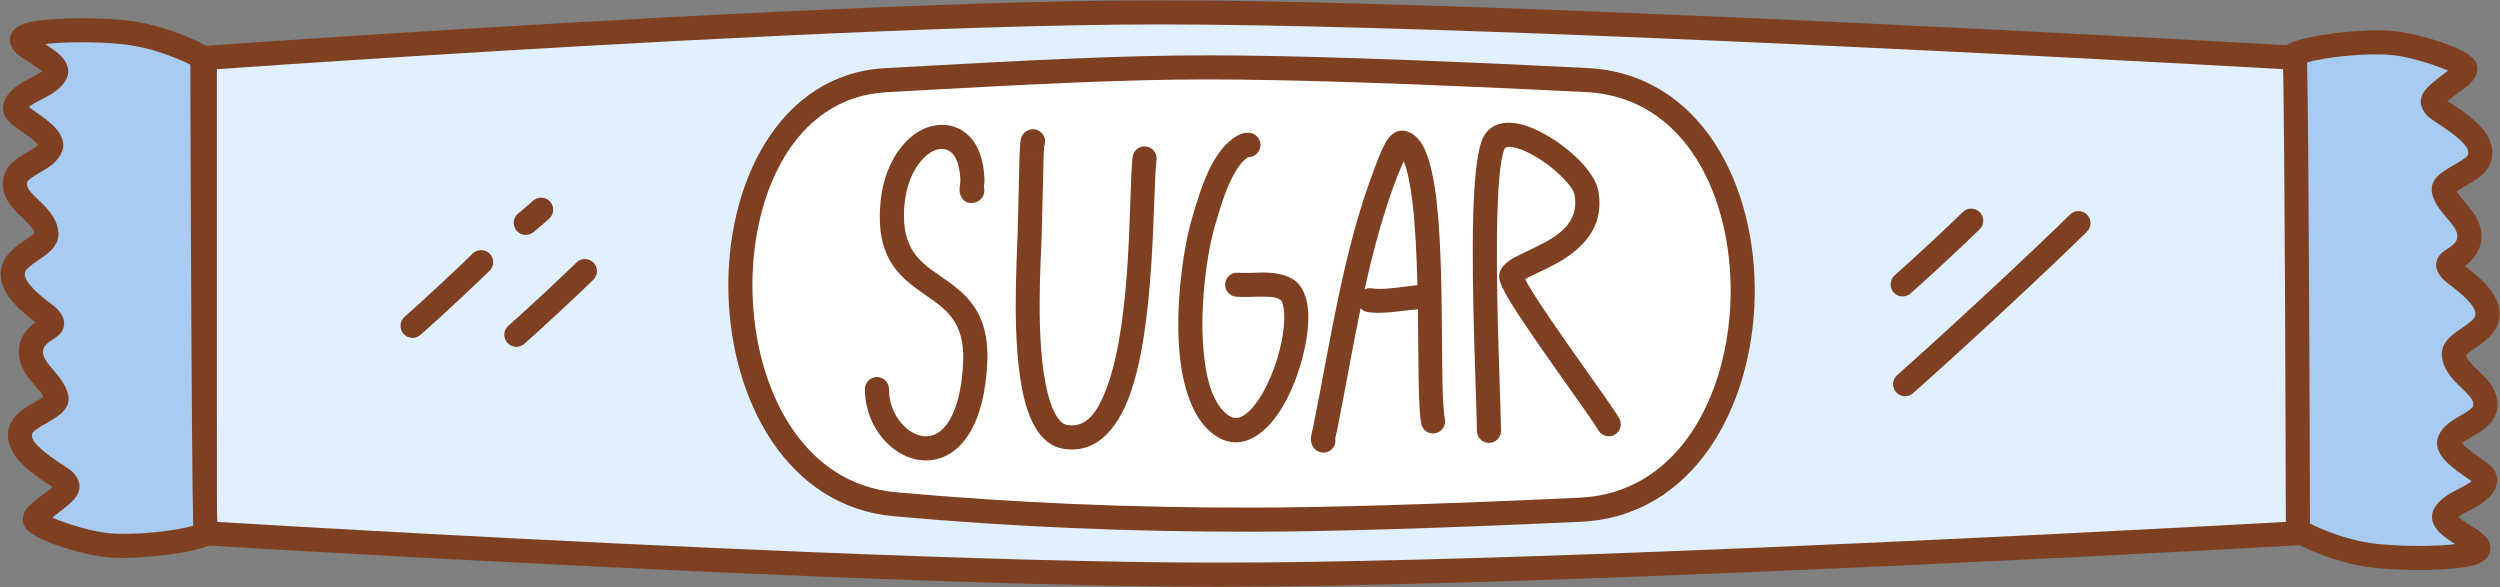 <?xml version="1.0" encoding="UTF-8" standalone="no"?><!DOCTYPE svg PUBLIC "-//W3C//DTD SVG 1.1//EN" "http://www.w3.org/Graphics/SVG/1.1/DTD/svg11.dtd"><svg width="100%" height="100%" viewBox="0 0 3458 812" version="1.1" xmlns="http://www.w3.org/2000/svg" xmlns:xlink="http://www.w3.org/1999/xlink" xml:space="preserve" xmlns:serif="http://www.serif.com/" style="fill-rule:evenodd;clip-rule:evenodd;stroke-linejoin:round;stroke-miterlimit:2;"><rect x="0" y="0" width="3458" height="812" fill="#808080" stroke="none"/><g id="Sugar"><path d="M283.355,80.152l-0,657.432c-0,0 933.93,57.309 1401.61,57.309c482.547,-0 1493.67,-57.309 1493.67,-57.309l-0,-657.432c-0,0 -1092.96,-63.039 -1575.51,-63.039c-440.533,-0 -1319.77,63.039 -1319.77,63.039Z" style="fill:#e0f0ff;"/><path d="M282.163,63.528c-8.72,0.625 -15.475,7.882 -15.475,16.624l0,657.432c0,8.809 6.854,16.096 15.646,16.636c-0,-0 422.134,25.903 841.001,42.887c204.451,8.29 408.124,14.453 561.627,14.453c160.059,-0 378.213,-6.295 598.389,-14.719c443.998,-16.985 896.229,-42.617 896.229,-42.617c8.824,-0.5 15.723,-7.801 15.723,-16.64l0,-657.432c0,-8.832 -6.889,-16.13 -15.707,-16.639c0,0 -480.667,-27.724 -945.292,-46.406c-236.281,-9.501 -468.416,-16.661 -631.178,-16.661c-144.644,0 -336.513,6.781 -529.094,15.903c-394.439,18.684 -791.869,47.179 -791.869,47.179Zm17.858,32.154c76.815,-5.393 427.368,-29.542 775.588,-46.037c192.007,-9.095 383.304,-15.866 527.517,-15.866c162.417,0 394.059,7.154 629.839,16.634c414.949,16.685 842.703,40.586 929.005,45.482c-0,0 -0,625.93 -0,625.93c-83.379,4.638 -484.897,26.596 -879.893,41.707c-219.708,8.406 -437.397,14.694 -597.115,14.694c-153.134,0 -356.317,-6.155 -560.277,-14.425c-371.071,-15.046 -744.71,-37.098 -824.664,-41.905c0,-98.387 0,-626.214 0,-626.214l0,-0Z" style="fill:#7e4021;"/><path d="M2714.85,293.395c-18.421,18.258 -67.28,63.722 -94.151,87.457c-6.894,6.09 -7.547,16.631 -1.457,23.525c6.089,6.894 16.631,7.547 23.525,1.458c27.27,-24.089 76.852,-70.235 95.548,-88.766c6.533,-6.475 6.58,-17.036 0.105,-23.57c-6.475,-6.533 -17.037,-6.58 -23.57,-0.104Z" style="fill:#7e4021;"/><path d="M653.784,350.765c-18.422,18.258 -67.281,63.723 -94.151,87.457c-6.894,6.09 -7.547,16.631 -1.458,23.525c6.09,6.895 16.631,7.548 23.525,1.458c27.271,-24.088 76.853,-70.235 95.549,-88.765c6.533,-6.476 6.58,-17.037 0.105,-23.57c-6.476,-6.534 -17.037,-6.581 -23.57,-0.105Z" style="fill:#7e4021;"/><path d="M797.333,363.128c-18.422,18.258 -67.281,63.723 -94.151,87.457c-6.894,6.09 -7.547,16.631 -1.458,23.525c6.09,6.895 16.631,7.548 23.526,1.458c27.27,-24.088 76.852,-70.235 95.548,-88.765c6.533,-6.476 6.58,-17.037 0.105,-23.57c-6.476,-6.534 -17.037,-6.58 -23.57,-0.105Z" style="fill:#7e4021;"/><path d="M737.276,277.731c-4.03,3.681 -14.72,12.843 -20.598,17.627c-7.134,5.806 -8.212,16.313 -2.405,23.447c5.806,7.134 16.312,8.212 23.447,2.406c6.289,-5.119 17.723,-14.928 22.035,-18.866c6.792,-6.203 7.27,-16.754 1.067,-23.546c-6.203,-6.792 -16.754,-7.271 -23.546,-1.068Z" style="fill:#7e4021;"/><path d="M2863.21,296.768c-46.79,46.376 -170.889,161.86 -239.139,222.146c-6.895,6.09 -7.548,16.631 -1.458,23.525c6.09,6.894 16.631,7.547 23.525,1.458c68.651,-60.64 193.472,-176.806 240.537,-223.454c6.534,-6.476 6.58,-17.037 0.105,-23.57c-6.475,-6.534 -17.037,-6.581 -23.57,-0.105Z" style="fill:#7e4021;"/><path d="M1225.31,110.874c-271.597,14.964 -268.995,561.21 12.331,586.575c185.16,16.694 347.355,21.351 490.47,21.351c121.4,0 290.998,-6.055 457.909,-13.777c293.596,-13.582 301.981,-579.619 8.903,-594.271c-192.038,-9.601 -391.025,-17.547 -523.616,-17.547c-131.4,0 -274.654,8.229 -445.997,17.669Z" style="fill:#fff;"/><path d="M1224.39,94.233c-146.494,8.071 -220.838,159.434 -216.811,312.202c3.906,148.213 81.344,294.34 228.562,307.613c86.825,7.828 168.617,13.018 245.772,16.326c87.885,3.767 169.754,5.093 246.195,5.093c53.378,-0 116.049,-1.167 183.711,-3.131c86.493,-2.51 181.155,-6.324 274.968,-10.664c155.17,-7.178 237.448,-158.114 240.32,-311.42c2.898,-154.677 -75.075,-308.333 -231.355,-316.146c-106.844,-5.342 -215.836,-10.171 -314.369,-13.407c-78.863,-2.591 -151.036,-4.16 -210.079,-4.16c-57.057,-0 -116.341,1.544 -179.171,4.065c-82.175,3.298 -170.433,8.268 -267.743,13.629l0,-0Zm1.834,33.283c97.129,-5.352 185.223,-10.314 267.245,-13.605c62.362,-2.503 121.204,-4.039 177.835,-4.039c58.735,0 130.533,1.565 208.985,4.142c98.354,3.231 207.149,8.052 313.798,13.384c137.92,6.895 202.25,145.725 199.693,282.229c-2.542,135.672 -71.213,272.395 -208.534,278.747c-93.617,4.331 -188.081,8.138 -274.394,10.643c-67.306,1.954 -129.647,3.116 -182.744,3.116c-75.998,0 -157.392,-1.316 -244.767,-5.062c-76.664,-3.286 -157.935,-8.443 -244.206,-16.222c-130.319,-11.749 -194.776,-144.093 -198.234,-275.292c-3.54,-134.297 56.542,-270.946 185.323,-278.041l0,-0Z" style="fill:#7e4021;"/><path d="M1360.99,258.896c0.353,-3.144 0.766,-7.292 0.739,-9.072c-0.15,-9.673 -1.391,-19.446 -3.738,-28.831c-7.317,-29.27 -25.911,-44.34 -46.455,-47.664c-19.667,-3.182 -42.608,4.77 -60.946,25.419c-21.895,24.655 -31.36,56.42 -33.28,88.784c-4.341,73.178 29.492,97.468 64.07,121.45c26.416,18.322 53.558,36.314 50.871,92.15c-1.576,32.735 -7.235,57.008 -15.721,74.152c-6.927,13.994 -15.455,22.683 -25.073,26.318c-10.509,3.971 -21.747,1.447 -31.531,-4.747c-17.31,-10.959 -30.273,-33.095 -30.273,-58.674c-0,-9.199 -7.468,-16.667 -16.667,-16.667c-9.198,-0 -16.666,7.468 -16.666,16.667c-0,38.032 20.039,70.544 45.775,86.838c18.914,11.974 40.833,15.44 61.146,7.763c29.332,-11.086 58.383,-48.562 62.305,-130.048c3.512,-72.969 -30.647,-97.198 -65.169,-121.142c-26.361,-18.284 -53.102,-36.297 -49.792,-92.086c1.478,-24.922 8.069,-49.639 24.929,-68.624c9.446,-10.636 20.568,-16.286 30.699,-14.648c9.258,1.498 16.143,9.653 19.44,22.844c1.73,6.92 2.636,14.128 2.746,21.26c0.041,2.612 -1.048,8.263 -1.171,11.119c-0.174,4.079 0.69,7.077 1.32,8.633c3.631,8.953 10.408,11.123 17.102,10.558c2.626,-0.222 8.204,-0.852 12.999,-7.78c2.932,-4.239 3.628,-9.364 2.341,-13.972Zm-29.272,-5.654c-0.161,0.209 -0.321,0.428 -0.48,0.658l0.48,-0.658Zm0.44,-0.548l-0.196,0.244l0.223,-0.275l-0.027,0.031Z" style="fill:#7e4021;"/><path d="M1444.3,202.194c3.143,-7.271 0.719,-15.977 -6.118,-20.494c-5.853,-3.868 -11.216,-3.488 -15.862,-1.594c-2.903,1.183 -5.985,3.299 -8.289,7.154c-0.881,1.474 -1.864,3.674 -2.405,6.469c-0.47,2.429 -0.556,6.564 -0.651,7.776c-0.975,12.369 -0.993,24.784 -1.288,37.181c-0.666,27.993 -1.464,55.983 -2.081,83.978c-0.711,32.276 -9.447,154.535 9.069,228.774c5.412,21.697 13.305,39.6 23.556,51.41c8.646,9.962 19.013,16.113 31.031,18.015c41.828,6.62 72.07,-22.45 90.817,-72.73c36.357,-97.515 32.031,-277.855 37.626,-327.09c1.038,-9.14 -5.539,-17.403 -14.679,-18.442c-9.139,-1.039 -17.403,5.538 -18.441,14.678c-5.459,48.032 -0.271,224.076 -35.739,319.209c-12.062,32.349 -27.461,55.711 -54.373,51.451c-5.872,-0.929 -10.22,-5.185 -14.073,-10.885c-5.794,-8.572 -10.028,-20.233 -13.382,-33.683c-17.802,-71.375 -8.77,-188.942 -8.086,-219.973c0.616,-27.975 1.413,-55.945 2.079,-83.919c0.28,-11.788 0.267,-23.593 1.194,-35.354l0.095,-1.931Zm-23.693,7.812c3.287,1.964 6.407,2.521 9.312,2.237c-3.164,0.18 -6.403,-0.538 -9.312,-2.237Z" style="fill:#7e4021;"/><path d="M1726.61,217.385c5.875,0.018 11.582,-3.076 14.634,-8.57c3.515,-6.327 2.385,-11.458 0.69,-15.237c-1.731,-3.86 -4.946,-7.692 -10.899,-9.383c-1.801,-0.511 -4.927,-0.941 -8.433,-0.413c-3.416,0.514 -7.605,2.079 -7.63,2.091c-15.687,7.325 -28.843,22.909 -38.965,41.979c-12.931,24.361 -21.315,54.305 -26.923,73.044c-11.702,39.104 -23.428,117.473 -17.787,184.733c4.066,48.488 17.922,91.071 44.174,112.735c35.467,29.269 73.036,8.034 99.303,-36.964c22.745,-38.965 36.969,-94.595 34.676,-130.695c-1.312,-20.648 -8.571,-35.762 -19.01,-43.083c-9.328,-6.542 -21.479,-9.571 -34.653,-10.379c-14.653,-0.898 -30.755,1.066 -43.033,-0.051c-9.16,-0.832 -17.274,5.929 -18.107,15.09c-0.833,9.161 5.929,17.274 15.089,18.107c10.743,0.976 24.275,-0.193 37.391,-0.088c9.02,0.072 17.93,0.233 24.174,4.612c2.022,1.418 2.629,4.336 3.434,7.638c1.595,6.546 1.935,14.643 1.423,23.631c-1.723,30.267 -13.349,69.595 -30.172,98.413c-6.81,11.667 -14.381,21.587 -22.702,27.901c-4.341,3.295 -8.759,5.592 -13.438,5.719c-4.369,0.119 -8.679,-1.863 -13.159,-5.56c-20.684,-17.07 -28.97,-51.608 -32.173,-89.812c-5.264,-62.763 5.584,-135.9 16.504,-172.39c5.136,-17.16 12.59,-44.664 24.432,-66.972c5.851,-11.025 12.48,-20.946 21.16,-26.096Z" style="fill:#7e4021;"/><path d="M1882.01,426.225c2.544,2.961 6.131,5.046 10.295,5.636c20.101,2.85 46.338,-2.065 68.896,-4.133c1.027,71.177 0.294,136.747 4.634,158.447c1.804,9.02 10.591,14.878 19.611,13.074c9.02,-1.804 14.879,-10.592 13.075,-19.612c-7.422,-37.109 0.421,-203.608 -11.83,-304.884c-4.06,-33.565 -10.696,-60.491 -19.767,-75.283c-6.213,-10.131 -13.946,-15.911 -22.068,-18.098c-6.916,-1.862 -14.993,-0.342 -22.149,7.123c-9.046,9.436 -18.627,36.932 -20.565,41.961c-44.24,114.768 -61.559,240.219 -85.797,360.278c-0.379,1.878 -3.258,11.971 -3.147,16.984c0.167,7.569 3.84,12.377 7.19,14.937c7.309,5.586 17.777,4.188 23.363,-3.12c3.026,-3.959 4.003,-8.845 3.096,-13.381c0.641,-2.544 1.998,-7.965 2.172,-8.823c11.384,-56.389 21.156,-114 32.991,-171.106Zm78.561,-31.843c-0.988,-40.99 -2.891,-81.895 -6.972,-115.626c-2.79,-23.068 -6.473,-42.527 -11.97,-55.591c-3.491,7.891 -7.605,17.257 -8.385,19.28c-19.637,50.942 -33.833,104.035 -45.692,157.834c2.84,-1.341 6.091,-1.895 9.432,-1.421c18.568,2.633 42.797,-2.468 63.587,-4.476Z" style="fill:#7e4021;"/><path d="M2109.66,386.115c1.259,-0.783 2.604,-1.575 3.816,-2.204c7.945,-4.124 18.145,-8.557 28.788,-13.892c38.151,-19.123 78.951,-49.309 68.41,-106.623c-2.319,-12.613 -13.363,-29.596 -29.818,-45.351c-22.226,-21.28 -53.785,-40.947 -78.63,-46.449c-25.655,-5.682 -45.424,1.876 -53.27,24.63c-6.39,18.531 -9.918,56.102 -11.172,101.817c-2.789,101.658 4.274,245.363 5.088,298.217c0.141,9.198 7.724,16.55 16.921,16.408c9.198,-0.141 16.55,-7.723 16.408,-16.921c-0.81,-52.601 -7.872,-195.618 -5.096,-296.79c1.13,-41.213 3.603,-75.159 9.363,-91.865c1.222,-3.542 4.517,-4.039 8.16,-3.865c6.063,0.288 12.966,2.435 20.202,5.556c18.993,8.192 39.627,23.267 53.913,38.289c7.766,8.167 13.952,15.851 15.148,22.353c7.238,39.36 -24.364,57.662 -50.564,70.795c-15.791,7.915 -30.594,14.088 -39.28,19.975c-6.967,4.722 -11.165,9.983 -13.109,14.844c-1.065,2.662 -1.887,6.544 -0.902,11.619c0.945,4.864 5.198,14.398 12.509,26.689c29.47,49.538 111.06,159.194 124.315,181.917c4.635,7.945 14.849,10.633 22.794,5.998c7.946,-4.635 10.634,-14.848 5.999,-22.794c-13.272,-22.752 -94.952,-132.561 -124.46,-182.163c-2,-3.362 -3.988,-7.133 -5.533,-10.19Z" style="fill:#7e4021;"/><path d="M284.247,738.433c-22.304,10.912 -92.605,18.876 -131.755,15.987c-36.033,-2.658 -96.742,-23.827 -103.144,-33.321c-3.727,-5.525 4.455,-11.485 7.923,-14.572c6.635,-5.904 37.369,-25.587 35.997,-33.99c-1.405,-8.602 -14.325,-14.4 -20.557,-18.721c-15.888,-11.013 -47.252,-31.138 -44.975,-54.071c1.736,-17.482 24.521,-25.667 37.017,-34.126c5.481,-3.71 15.077,-8.421 13.178,-16.408c-5.204,-21.878 -34.676,-36.225 -35.232,-61.944c-0.27,-12.502 6.988,-21.469 16.545,-28.549c3.412,-2.528 14.273,-7.232 12.599,-12.718c-2.215,-7.264 -12.673,-13.305 -18.159,-17.752c-14.389,-11.661 -36.951,-29.871 -35.997,-50.653c0.775,-16.868 20.479,-27.29 32.392,-35.963c6.626,-4.823 14.64,-9.435 14.113,-18.704c-1.629,-28.616 -47.403,-42.216 -43.308,-72.282c3.256,-23.908 48.44,-29.531 49.922,-49.633c0.93,-12.617 -28.978,-30.869 -38.139,-37.629c-4.788,-3.533 -12.886,-8.529 -11.545,-15.626c4.141,-21.923 52.125,-28.293 56.639,-48.069c2.443,-10.704 -29.218,-27.301 -36.711,-32.748c-3.503,-2.547 -12.439,-7.854 -10.423,-13.467c3.938,-10.965 80.69,-14.742 139.096,-9.07c59.837,5.812 110.198,34.949 110.198,34.949c-0,0 1.339,575.877 4.326,659.08Z" style="fill:#a8ccf1;"/><path d="M58.077,98.776c-0.833,0.604 -1.722,1.192 -2.648,1.776c-6.59,4.155 -14.698,7.872 -22.014,11.963c-14.96,8.363 -26.216,19.159 -28.67,32.15c-1.46,7.727 0.646,14.683 5.186,20.691c3.464,4.583 8.863,8.504 12.84,11.439c5.2,3.837 17.518,11.516 26.308,19.681c1.188,1.104 2.572,2.685 3.646,3.976c-0.774,0.728 -1.694,1.539 -2.463,2.092c-5.744,4.125 -13.063,7.812 -19.697,11.983c-13.743,8.64 -24.258,19.645 -26.195,33.87c-2.353,17.277 5.488,31.295 17.416,43.897c6.082,6.425 13.263,12.49 19.022,19.065c3.059,3.493 5.924,6.976 6.602,11.27c-1.417,1.131 -5.05,4.007 -7.14,5.529c-7.891,5.744 -18.744,12.356 -26.456,20.611c-7.431,7.954 -12.281,17.296 -12.776,28.061c-0.548,11.935 3.81,23.448 11.155,33.836c8.57,12.121 21.355,22.716 30.997,30.53c1.628,1.32 3.675,2.78 5.823,4.364c-13.818,10.328 -23.369,23.906 -22.976,42.067c0.302,14.001 6.354,25.75 14.617,36.444c4.581,5.93 9.851,11.517 14.372,17.27c1.886,2.4 3.686,4.781 5.001,7.315c-1.613,1.11 -3.514,2.415 -4.617,3.161c-7.935,5.372 -19.703,10.773 -28.314,18.124c-8.809,7.519 -14.817,16.801 -15.945,28.158c-1.338,13.482 4.311,26.659 14.174,38.227c11.031,12.939 27.444,23.946 37.89,31.188c2.513,1.742 6.07,3.726 9.567,6.018c-8.635,7.994 -22.537,16.937 -26.591,20.546c-4.003,3.562 -10.942,10.177 -13.16,16.51c-2.29,6.536 -1.939,13.25 2.499,19.83c2.758,4.09 11.762,10.923 25.496,16.861c23.725,10.257 63.422,21.784 90.239,23.763c41.713,3.078 116.542,-6.011 140.307,-17.639c5.911,-2.892 9.567,-8.992 9.331,-15.568c-2.985,-83.133 -4.316,-658.521 -4.316,-658.521c-0.014,-5.935 -3.183,-11.415 -8.32,-14.387c0,0 -53.434,-30.944 -116.933,-37.111c-48.901,-4.749 -110.08,-2.82 -134.709,3.877c-13.442,3.655 -19.884,11.137 -21.684,16.147c-2.336,6.505 -1.529,12.986 2.041,19.022c3.276,5.539 10.543,10.852 14.268,13.56c3.627,2.636 12.863,7.871 21.221,13.788c1.718,1.216 3.815,2.982 5.606,4.566Zm14.225,617.02c8.513,-6.576 24.957,-18.326 31.565,-26.861c5.486,-7.087 6.666,-14.085 5.85,-19.083c-0.936,-5.733 -3.789,-11.113 -8.238,-15.804c-5.455,-5.752 -14.18,-10.399 -19.273,-13.929c-7.354,-5.098 -18.344,-12.234 -27.178,-20.82c-5.658,-5.499 -11.382,-11.109 -10.707,-17.907c0.393,-3.956 4.132,-6.094 7.515,-8.488c7.377,-5.22 16.093,-9.309 22.26,-13.483c4.396,-2.976 10.523,-6.755 14.373,-11.351c5.313,-6.344 7.779,-13.873 5.676,-22.715c-2.662,-11.195 -9.783,-21.152 -18.025,-30.811c-3.582,-4.198 -7.345,-8.379 -10.565,-12.821c-3.222,-4.446 -6.069,-9.094 -6.193,-14.816c-0.145,-6.725 4.662,-10.988 9.802,-14.796c3.078,-2.28 10.529,-6.383 14.18,-10.796c5.146,-6.217 6.568,-13.203 4.441,-20.177c-1.656,-5.432 -5.353,-10.792 -10.361,-15.449c-4.306,-4.005 -9.717,-7.529 -13.246,-10.389c-6.509,-5.275 -14.927,-11.967 -21.549,-19.755c-4.471,-5.257 -8.584,-10.84 -8.293,-17.186c0.182,-3.958 3.397,-6.65 6.453,-9.371c6.091,-5.423 13.528,-9.826 19.099,-13.881c11.083,-8.068 21.826,-17.622 20.944,-33.126c-0.882,-15.482 -10.204,-28.347 -22.054,-40.055c-4.98,-4.921 -10.342,-9.687 -14.805,-14.756c-3.764,-4.275 -7.36,-8.508 -6.575,-14.274c0.395,-2.9 3.059,-4.565 5.57,-6.491c5.745,-4.408 12.882,-8.045 19.191,-11.863c14.417,-8.723 24.329,-19.561 25.269,-32.303c0.541,-7.337 -2.777,-16.345 -10.296,-24.751c-9.807,-10.966 -27.62,-22.387 -34.569,-27.514c-0.698,-0.516 -1.784,-1.357 -2.843,-2.19c1.142,-0.854 2.564,-1.604 3.913,-2.511c6.356,-4.277 14.233,-7.921 21.358,-11.772c15.019,-8.118 26.341,-18.372 29.018,-30.103c1.709,-7.484 -1,-17.407 -9.931,-26.29c-5.686,-5.656 -14.409,-11.525 -21.718,-16.2c27.637,-3.239 70.206,-3.367 105.752,0.085c42.106,4.089 79.218,20.468 95.167,28.416c0.187,73.66 1.443,531.594 3.97,637.676l-0,0c-27.019,8.123 -81.476,13.079 -113.531,10.714c-23.629,-1.744 -58.56,-12.079 -79.464,-21.116l-1.952,-0.887Z" style="fill:#7e4021;"/><path d="M3174.16,75.144c22.305,-10.913 92.606,-18.876 131.756,-15.988c36.033,2.659 96.741,23.828 103.144,33.322c3.726,5.525 -4.456,11.485 -7.924,14.572c-6.634,5.904 -37.368,25.587 -35.996,33.99c1.404,8.602 14.324,14.4 20.557,18.72c15.888,11.014 47.251,31.139 44.974,54.072c-1.736,17.482 -24.52,25.667 -37.017,34.126c-5.481,3.71 -15.077,8.421 -13.177,16.408c5.203,21.878 34.675,36.225 35.231,61.944c0.27,12.502 -6.987,21.469 -16.544,28.549c-3.413,2.527 -14.273,7.232 -12.6,12.718c2.215,7.263 12.673,13.305 18.16,17.752c14.388,11.661 36.951,29.871 35.996,50.653c-0.775,16.868 -20.478,27.29 -32.392,35.963c-6.626,4.823 -14.64,9.434 -14.112,18.704c1.628,28.616 47.402,42.216 43.307,72.281c-3.256,23.909 -48.44,29.532 -49.922,49.634c-0.93,12.617 28.978,30.868 38.139,37.628c4.789,3.534 12.886,8.53 11.545,15.627c-4.141,21.923 -52.124,28.293 -56.638,48.069c-2.444,10.704 29.217,27.301 36.71,32.748c3.503,2.547 12.44,7.853 10.423,13.467c-3.938,10.965 -80.689,14.742 -139.095,9.069c-59.838,-5.811 -110.198,-34.948 -110.198,-34.948c-0,-0 -1.34,-575.877 -4.327,-659.08Z" style="fill:#a8ccf1;"/><path d="M3400.33,714.801c0.833,-0.604 1.723,-1.192 2.649,-1.776c6.59,-4.156 14.697,-7.872 22.014,-11.963c14.959,-8.363 26.216,-19.159 28.669,-32.15c1.46,-7.727 -0.645,-14.683 -5.186,-20.691c-3.463,-4.583 -8.863,-8.505 -12.84,-11.439c-5.199,-3.837 -17.518,-11.517 -26.308,-19.681c-1.188,-1.104 -2.572,-2.686 -3.646,-3.976c0.775,-0.729 1.694,-1.539 2.464,-2.092c5.743,-4.125 13.062,-7.812 19.696,-11.983c13.743,-8.641 24.258,-19.645 26.196,-33.87c2.353,-17.277 -5.488,-31.295 -17.417,-43.897c-6.082,-6.425 -13.262,-12.49 -19.021,-19.065c-3.06,-3.493 -5.924,-6.977 -6.602,-11.27c1.417,-1.131 5.05,-4.008 7.139,-5.529c7.891,-5.744 18.745,-12.356 26.456,-20.611c7.431,-7.954 12.282,-17.296 12.776,-28.061c0.549,-11.936 -3.81,-23.448 -11.155,-33.836c-8.57,-12.122 -21.354,-22.716 -30.996,-30.53c-1.629,-1.32 -3.675,-2.78 -5.824,-4.364c13.819,-10.328 23.369,-23.906 22.977,-42.067c-0.303,-14.001 -6.354,-25.75 -14.617,-36.444c-4.582,-5.93 -9.852,-11.517 -14.373,-17.27c-1.886,-2.4 -3.686,-4.781 -5.001,-7.315c1.613,-1.11 3.514,-2.415 4.617,-3.162c7.935,-5.371 19.703,-10.772 28.314,-18.123c8.809,-7.519 14.818,-16.801 15.945,-28.158c1.339,-13.482 -4.31,-26.659 -14.174,-38.227c-11.031,-12.939 -27.443,-23.946 -37.89,-31.188c-2.513,-1.742 -6.07,-3.726 -9.567,-6.018c8.635,-7.994 22.537,-16.937 26.592,-20.546c4.002,-3.562 10.941,-10.177 13.16,-16.511c2.289,-6.535 1.938,-13.25 -2.5,-19.829c-2.758,-4.091 -11.762,-10.923 -25.496,-16.861c-23.724,-10.257 -63.422,-21.784 -90.239,-23.763c-41.713,-3.078 -116.542,6.011 -140.307,17.638c-5.911,2.893 -9.567,8.993 -9.331,15.569c2.985,83.132 4.316,658.52 4.316,658.52c0.014,5.936 3.183,11.416 8.32,14.388c0,-0 53.435,30.944 116.934,37.111c48.9,4.749 110.079,2.82 134.708,-3.877c13.442,-3.655 19.885,-11.137 21.684,-16.147c2.336,-6.505 1.529,-12.986 -2.04,-19.022c-3.277,-5.539 -10.543,-10.852 -14.269,-13.56c-3.626,-2.636 -12.862,-7.871 -21.22,-13.788c-1.719,-1.216 -3.816,-2.982 -5.607,-4.566Zm-14.225,-617.021c-8.513,6.577 -24.956,18.327 -31.564,26.862c-5.486,7.086 -6.666,14.085 -5.85,19.083c0.936,5.733 3.788,11.113 8.237,15.804c5.455,5.752 14.181,10.398 19.274,13.929c7.354,5.098 18.344,12.234 27.177,20.82c5.658,5.499 11.382,11.109 10.707,17.907c-0.393,3.955 -4.132,6.094 -7.514,8.488c-7.378,5.219 -16.094,9.308 -22.26,13.483c-4.396,2.976 -10.524,6.755 -14.373,11.351c-5.314,6.344 -7.78,13.873 -5.677,22.715c2.663,11.195 9.783,21.152 18.026,30.811c3.581,4.197 7.344,8.379 10.564,12.821c3.222,4.446 6.07,9.093 6.193,14.816c0.145,6.725 -4.661,10.988 -9.802,14.796c-3.078,2.28 -10.528,6.383 -14.18,10.796c-5.146,6.217 -6.568,13.203 -4.441,20.177c1.657,5.432 5.354,10.792 10.361,15.449c4.307,4.005 9.717,7.529 13.247,10.389c6.509,5.275 14.926,11.967 21.549,19.755c4.47,5.257 8.584,10.84 8.292,17.186c-0.182,3.958 -3.397,6.65 -6.453,9.371c-6.09,5.423 -13.528,9.826 -19.099,13.881c-11.082,8.068 -21.826,17.622 -20.943,33.126c0.881,15.482 10.203,28.347 22.053,40.055c4.981,4.921 10.342,9.687 14.805,14.756c3.765,4.275 7.361,8.508 6.575,14.274c-0.395,2.9 -3.058,4.565 -5.57,6.491c-5.744,4.408 -12.881,8.045 -19.191,11.863c-14.416,8.723 -24.329,19.561 -25.268,32.303c-0.541,7.337 2.776,16.345 10.295,24.751c9.808,10.965 27.62,22.386 34.569,27.514c0.698,0.515 1.785,1.357 2.843,2.19c-1.141,0.854 -2.563,1.604 -3.912,2.511c-6.357,4.277 -14.233,7.921 -21.359,11.772c-15.019,8.118 -26.34,18.372 -29.018,30.103c-1.708,7.483 1,17.407 9.931,26.29c5.686,5.656 14.41,11.525 21.719,16.2c-27.637,3.239 -70.207,3.367 -105.752,-0.085c-42.107,-4.089 -79.219,-20.468 -95.167,-28.416c-0.188,-73.66 -1.443,-531.594 -3.97,-637.677l-0,0c27.018,-8.122 81.475,-13.078 113.53,-10.713c23.629,1.743 58.56,12.079 79.464,21.116l1.952,0.886Z" style="fill:#7e4021;"/></g></svg>